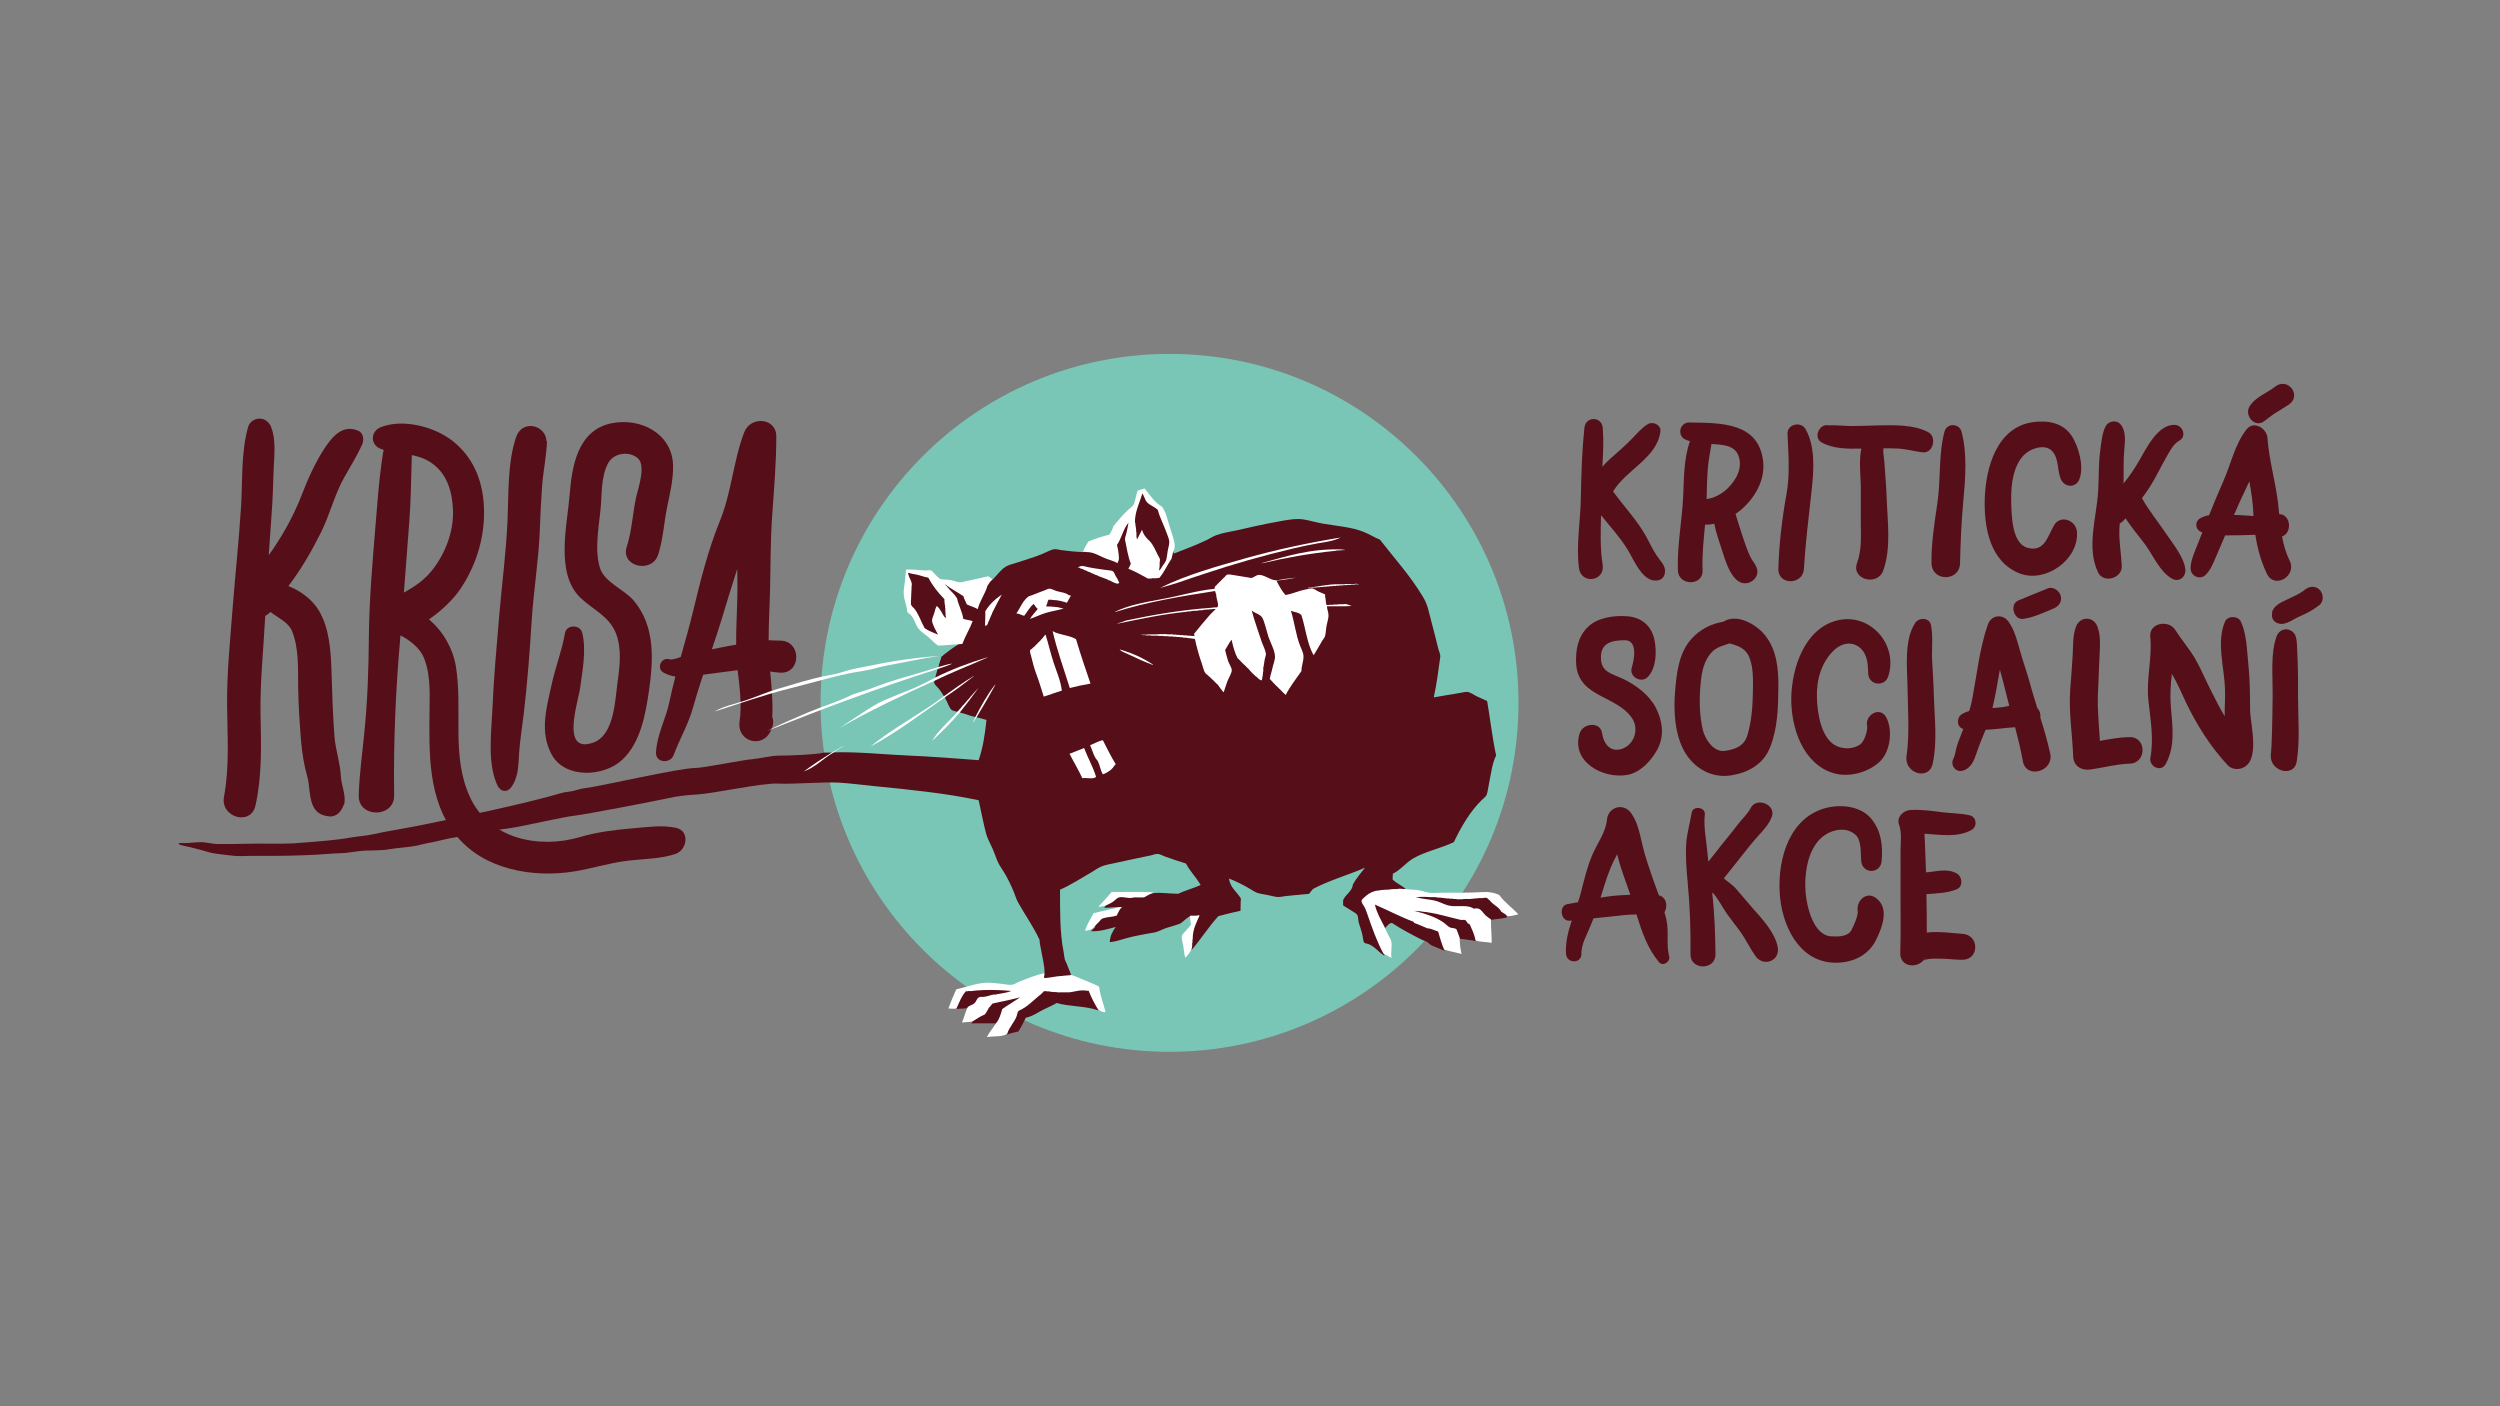 <?xml version="1.0" encoding="utf-8"?>
<!-- Generator: Adobe Illustrator 27.3.1, SVG Export Plug-In . SVG Version: 6.00 Build 0)  -->
<svg version="1.1" id="Vrstva_1" xmlns="http://www.w3.org/2000/svg" xmlns:xlink="http://www.w3.org/1999/xlink" x="0px" y="0px"
	 viewBox="0 0 1920 1080" style="enable-background:new 0 0 1920 1080;" xml:space="preserve">
<rect x="0" y="0" width="1920" height="1080" fill="#808080" stroke="none"/>
<style type="text/css">
	.st0{fill:#560E19;}
	.st1{fill:#7AC6B6;}
	.st2{fill:#FFFFFF;}
</style>
<path class="st0" d="M256.9,565.8c-1.3-16.7-1.8-33.2-2.3-49.9c-0.5-15.8-1.5-33.1-9.7-47c-4.9-8.2-13.6-14.9-23.4-18.8
	c9.9-13.1,17.8-26.7,25.1-41.4c7-14,10.4-29.4,18.3-43c4.5-7.7,9.4-16,13.1-24c1.7-3.5,1.4-9.1-2.9-10.9c-11.6-5-19.5,4-25.5,13
	c-7.6,11.4-13.2,24.2-18.1,36.9c-6.2,15.9-15.1,31.8-25.1,45.7c0.7-11.1,1.5-22.1,2.3-33.2c0.9-11.3,1-22.6,1.5-33.8
	c0.4-8.7,1.8-22-1.8-30.8c-0.3-1.4-1.1-2.8-2.3-4c-0.2-0.2-0.3-0.3-0.5-0.5c-4.8-4.9-13.3-2.5-15.1,4c-5.5,19.8-4.1,40.9-5.4,61.4
	c-1.6,25.7-4.4,51.3-6.4,77c-1.9,24.9-4.5,49.9-4.3,74.8c0.2,23.6,2,47.4-2.4,70.7c-2.9,15.7,20.6,22.6,24.2,6.7
	c5.1-22.9,4.4-46.2,3.9-69.5c-0.5-25.5,2.3-50.7,3.6-76.2c1.5-0.8,2.8-1.8,4-3c0.4,0.3,0.8,0.6,1.2,0.9c5.2,3.8,12.7,7.3,15.3,13.6
	c5.5,13.2,4.6,29.3,4.8,43.3c0.2,13.8,1.1,27.3,2.2,41.1c0.8,9.3,2.2,18.4,4.8,27.5c1.9,6.9,1.3,14.3,3.8,21.1
	c2.2,5.9,6.2,8.7,12.3,9.4c0.2,0,0.4,0,0.6,0.1c5.9,0.6,9.8-4.1,11.3-9.1c0.1,0.1,0.1,0.2,0.2,0.3c1.9-6.7-2-14.9-2.4-21.7
	C261.4,586.2,257.7,576.2,256.9,565.8"/>
<path class="st0" d="M329.8,354.5c13.3,8.2,17.5,22.5,18.1,37.3c0.6,16.6-6,33.7-16.4,46.6c-6.1,7.6-13.5,12.3-21.3,16.7
	c1.4-18.4,2.8-36.9,4.2-55.3c1.1-14.7,1.3-29.4,1.7-44.1c0.1-2,0.1-4.1,0.2-6.2C321.1,350.5,325.6,351.9,329.8,354.5 M519.3,635.8
	c-11-2.4-22.7-0.5-33.8,0.4c-13.2,1.1-27,2.8-39.8,6.6c-32.1,9.5-70.1,1.3-84.8-30.7c-14.6-31.7-5.3-67.1-10.8-100.4
	c-2.2-13.5-9.8-27-20.7-36c10-6.8,19-15.6,24.6-24c12.5-18.9,18.9-41.2,17.6-63.6c-1.1-19.7-8.5-37.4-24.2-49.6
	c-13.9-10.8-37.7-17.1-54.8-10.5c-8.1,3.1-8.5,13.6-0.2,16.7c0.7,0.3,1.5,0.5,2.3,0.8c-0.8,3.4-1.2,7-1.7,10.3
	c-2,14.6-3.1,29.4-4.3,44.1c-2.4,29.6-5.1,59.1-5.4,88.8c-0.2,25.6-1,50.4-3.7,76.1c-1.6,15.2-3.6,30.7-4.1,46
	c-0.6,17.6,27.5,17.6,27.2,0c-0.6-40.5,1.2-81.8,4.8-122c0-0.3,0-0.6,0.1-0.8c6.9,3.4,14.1,9.5,16.9,15c6.1,12,5.6,28.1,5.4,41.2
	c-0.3,33.6-1.8,70.5,21,98.1c21,25.5,58,31.9,89.2,27.1c14.2-2.2,27.8-6.7,42.2-8.4c11.9-1.4,25.4-1.3,36.8-5.3
	C528,652.3,529.7,638.1,519.3,635.8"/>
<path class="st0" d="M383.1,604.8c1.7,2.9,6.2,4,9.2,0.2c6-7.8,5.8-17.5,6.4-26.9c0.7-10.1,2.4-20.2,3.6-30.3
	c2.7-23.5,4.6-47.3,6-70.9c1.5-23.5,5.4-46.6,6.3-70.2c0.4-11,0.9-21.9,1.7-32.9c0.8-11.7,3.4-23.3,3.8-35c-0.1,0-0.3,0.1-0.4,0.1
	c-0.2-12.1-18.4-17.4-23.3-3.3c-6.7,19.5-5.7,43.5-6.6,63.9c-1.1,24.6-4.3,48.8-6.4,73.3c-2,23.7-4.2,47.5-5.2,71.2
	c-0.8,18.5-4.4,44,4.7,60.9C382.9,604.9,383,604.8,383.1,604.8"/>
<path class="st0" d="M423.8,579.7c10.2,18.5,40.1,17,54.1,3.8c14.1-13.2,17.8-34.7,20.5-52.9c3.4-23.8,4.9-49.4-11.5-69.1
	c-7.3-8.8-22.6-14.2-26.1-25.2c-4.3-13.6-1-31.1,0.4-44.9c1.2-11.7,0.2-25,5.8-35.6c4.2-7.9,15.8-9.7,22.7-4
	c6.7,5.5,0.4,23.2-1.1,29.8c-2.8,13-3.2,25.7-7.3,38.5c-4.8,15.1,19.4,20.7,24.2,5.8c3.8-12,4.3-23.4,6.7-35.6
	c2.2-11,5-21.8,4.7-33.2c-0.8-24-24.6-36.4-46.9-32.1c-26.4,5.1-30.8,33.2-32.5,54.9c-1.8,23.1-11.3,60.5,8.3,79.2
	c9.6,9.2,22,14.1,27.2,27.2c4.5,11.5,3.1,24.7,1.4,36.6c-2,14.3-2.5,41.6-18.7,47.4c-25.5,9.1-11.6-31.3-10.2-41.8
	c1.8-13.7,5-29,1.6-42.7c-1.6-6.3-12.1-6.2-13.2,0.4c-2.1,12.8-7.2,25.7-10,38.5C419.8,543.2,414.1,562.1,423.8,579.7"/>
<path class="st0" d="M546.7,498.7c2.6-7.6,5.1-15.3,7.5-23c3.9-12.8,7.8-25.9,12-38.8c0,2.8,0,5.5,0.1,8.3
	c0.4,16.6-1.1,33.3-0.9,49.9c-4.1,0.7-8.3,1.4-12.4,2.3C550.9,497.8,548.8,498.3,546.7,498.7 M599.4,492c-3.3,0-6.2-0.2-9.1-0.3
	c0-12.8,0.8-25.5,1.1-38.3c0.4-19.7,0.3-38.8,1.7-58.5c1.4-20,3.1-39.7,3.1-59.7c0-14.6-19.8-15.8-24.6-3.3
	c-8.5,22.1-9.7,46.1-18.7,68.1c-9.1,22.3-15.1,46.5-20.7,69.8c-2.8,11.7-6.2,23.2-9.4,34.8c-3.3,1.2-6.7,2.3-8.9,1.7
	c-6.2-1.7-9.9,7-4.4,10.2c2.9,1.7,6,2.6,9.2,3.1c-1.7,6.4-3.2,12.9-4.6,19.4c-2.7,13.2-9.7,25.3-10.3,39c-0.3,8.1,11.1,8.7,13.6,1.8
	c4.5-12.2,11.2-23.4,14.7-36c2.4-8.6,5.1-17.1,7.9-25.6c1.2-0.2,2.4-0.4,3.5-0.5c7.6-1,15.3-2,23-3c1.5,13.2,3.4,26.4,1.5,39.4
	c-2.3,15.7,18.1,21.4,24.2,6.5c0.2-0.6,0.5-1.1,0.7-1.7c1.3-3.1,1.2-5.9,0.2-8.1c0.6-11.7-0.5-23.4-1.6-35.1
	c2.6,0.4,5.1,0.8,7.8,0.9C615.5,517.5,615.7,492.2,599.4,492"/>
<path class="st1" d="M1166.2,539.8c0-148-120-268-268-268c-148,0-268,120-268,268c0,148,120,268,268,268
	C1046.3,807.7,1166.2,687.7,1166.2,539.8"/>
<path class="st0" d="M831.9,424c-5.6-0.2-11.6-0.8-16.8-1.5c-1.9-0.3-3.9-0.9-5.5-0.7c-2.4,0.3-6.4,2.5-9.1,3.6
	c-6.5,2.7-12.4,4.3-18.9,6.5c-3.2,1.1-7.1,1.9-9.4,3.4c-4.2,2.7-7.6,8-11.1,11c0.1-0.7,0.8-0.8,1-1.4l-19.5,8.6l-38.3-14.1l-8,0.3
	l2.6,29.1l9.7,15l16,8.3l11.5,2.7c-4.2,2.6-8,5.5-11.8,8.4c0.4,0.7-0.7,0.4-1.2,1c-0.7,2.8-1.8,5.2-2.4,8.1l-0.5,1.5
	c0,0.1,0,0.2-0.2,0.2c-0.5,2.2-1.2,4.1-1.7,6.3l-0.5,2.4c-1.5,2.2,1.8,4.5,3.3,6.3c1.7,2.1,2.8,4,3.8,5.7h0.2l0.9,0.9
	c-0.3,0.9,0.6,1.8,1,2.7c1.2,2.5,2.1,5.3,3.8,6.9c1.1,0.8,2.9,0.9,4.1,1.5h0.3l2.4-0.2c-1.2,1,1.6,1.2,2.7,1.5
	c2.7,0.9,6.3,2.3,8.9,2.6l0.9,0.3c2.5,0.7,5.2,1.2,7.5,2c-1.1,11.2-2.8,21.8-6,30.9c-18.3-1.4-36.6-2.8-55-3.6
	c-18.5-0.8-36.7-2.9-56.2-2.4c0,0.1-0.1,0.2-0.3,0.2h-1.4c-1.4-0.1-4,0.1-6,0c-6,1.6-26.5,2.3-34,2.3c-6.8,0-15.1,2.3-21.3,2.8
	c-6.8,0.5-36.7,6.6-43.3,6.7c-13.2,0.1-73.5,14.3-85.5,15.6c-3.2,0.4-6.3,1.6-9.2,2.2c-2.8,0.6-5.4,0.6-8.1,1.4
	c-27,8.1-82.7,19.7-111.4,25.4c-11.3,2.2-22,3.8-33.4,6.3c-5.7,1.3-11.3,1.5-17,2.5c-6,1.1-12.2,1.8-18.3,2.4
	c-6.2,0.6-19.4,1.7-25.7,2.1c-8.4,0.5-27.8,0-36.2,0.3c-4.5,0.2-18.5,0.3-22.8,0.2c-3.9-0.2-7.7-1.3-11.5-1.4
	c-4.1-0.1-9.4,0.7-13.7,0.7c-1.5,0-3.8-0.5-4.3,0.7c2.4,1.2,5.3,1.6,8.1,2.2c5.8,1.4,11.4,2.9,16.8,4.5c2.8,0.8,15.4,2.1,17.9,2.4
	c4.1,0.4,8.6,0,13,0c4.6,0,14.7,0,19.2,0c9,0,30-0.6,38.4-1.4c4.3-0.4,8.5-0.5,12.7-0.7c4.2-0.2,8.3-1.1,12.3-1.5
	c8.1-1,16-0.1,23.7-1.5c7.7-1.4,15.7-1.3,23.3-3.3c3.7-1,7.5-1.7,11.3-2.4c3.8-0.8,7.6-1.9,11.3-2.6c7.8-1.4,15.3-2.4,23-4.6
	c3.8-1.1,8-1.2,12.2-1.7c4-0.5,8.2-1.2,12.2-1.7c7.2-0.9,41-8.7,48.5-9.4c7.8-0.8,64.4-11.7,71.8-13.4c7.5-1.7,14.7-2.5,22.4-2.9
	c12.1-0.6,50.7-9.1,62.6-8.4c11.4,0.6,35-1.5,47.2-0.7c9,0.6,18.1,1.8,27.2,2.7c27.3,2.7,54.8,5.5,79.5,10.8c2,9,3.6,17.6,5.8,25.9
	c1,3.7,3.2,7.4,4.8,11.1c1.7,3.8,2.9,8,4.6,11.3c1.2,2.4,2.9,4.7,4.3,7c2.9,4.8,5.3,9.9,7.5,15.1c1.1,2.7,1.9,5.6,3.3,8.1
	c5.4,9.7,11.9,18.7,16.5,28.8c0,2.9,0.8,5.2,1.2,7.9c0.9,5.9,2.8,11.5,2.6,18.3c-0.2,0-1.8,6.3-1.8,6c-6.2,1.4-5.2,0.9-11.1,3.3
	c-2.1,0.8-7.3,1.6-9.1,1.9c-2.4,0.3-6.6-0.2-9.1-0.4c-2.7-0.3-6.7-0.3-9.1-0.4c-10.2-0.7-16,0.8-24.7,2.7c-2.1,4.8-1.3,3.8-3.2,8.9
	c2,0.1-1.1,5,0.8,4.7c3-0.3,6.8,0.2,8.7-1.2c-2,3.5,8.8-1.6,7.1,2.3c2.5-0.3-6.4,9.4-3.9,9.1c-0.2,0.4-0.8,0.5-1,0.9
	c5.6-0.1,13.2,0.1,19.5,0c-2.3,3.8,10-8.2,8.1-4.1c5.1-1-3,15.1,0.3,12.3c0,0.1,0,0.3,0.2,0.3c2.5-1,5.4-1.6,8.2-2.2
	c2.1-3.3,4-6.9,5.7-10.6c5.8-1.2,9.4-4.3,14.1-6.5c3.3-1.6,6.5-2.9,9.6-4.8c9.7,2.9,23.1,2.2,32.1,5.8c0-0.2-0.1-0.4-0.2-0.5
	c1.6,0.9-1.4-4.4,1.1-4.9c-1.7-6.5-5.8-4.3-6.7-11.6c-4.8-2.3-8.2-1.6-13.3-3.7c-1.9-0.8-0.4-6.2-1.7-6.2c-1.1-2.9-2.3-5.9-3.6-9.1
	c-0.4-1-1.1-2.1-1.4-3.1c-0.5-1.9-0.6-4.1-1-6.2c-2.9-14.4-2.7-31.3-2.7-47.5c8.2-3.6,16.2-8.8,23.8-13.2c2.6-1.5,5.2-3.5,7.9-4.6
	c3.1-1.3,6.9-1.9,10.5-2.7c9-2.1,18.2-3.8,27.3-5.8c1.9-0.4,4-1.3,5.5-1.2c1.6,0.1,3.5,1.2,5.3,1.9c5.6,2,11,3.8,16.4,5.5
	c3.2,6.1,7.9,10.6,11.3,16.5c-5.4,2.5-11.8,4-17.1,6.7c-6.3,0-13.3-1.1-19-0.5c-7.6,2.6-15.4,1.6-25.6,1.5c-1.7,1.9-1.7,0.3-3.4,2.3
	c-0.8,0.8-2.9,0.5-3.9,1.6c-0.8,0.9-1.7,1.2-1.6,1.9c1.6-0.1-4.4,3.5-2.9,3.3c-0.1,0.4-0.8,0.2-0.9,0.5c4.6,0.5,9.4-0.8,14.1-0.3
	c0,0.3-0.1,0.6-0.3,0.7c0-0.1-0.1-0.3-0.2-0.2c-3.6,3.9-9.1,4.5-16,6.2c-2.3,4.4-3.1-2.5-4.9,2.4c3.8,0.1-0.9,8,0.8,6
	c-1,1.3-2.3,2.1-3.3,3.4c7.6,0.2,13-1.8,19-3.3c-2.3,3-4.5,7-4.6,11.7c4.8-0.5,8.3-1.8,12.2-2.9c5-1.4,10.1-2.4,15.4-3.4
	c2.7-0.5,5.5-0.8,8.1-1.5c2.4-0.7,5.3-2.4,8.6-3.4c3.3-1,6.7-1.9,9.3-2.9c2.4-1,5.8-5.2,8.1-5.7c1.9-0.4,4.5,0.3,6.2,0
	c-1.7,0.5-1,2.6-2.7,3.1c0.7,1.8-1.3,4-0.5,5.8c-1,1.7-2.8,2.3-4.2,3.9c-1,1.1-1.9,2.8-2.2,4.3c-0.5,2.6,0.9,2.4,1.3,5.1
	c0.4,2.9-1.4,2.9-0.6,5.4c2-2,1.3-0.9,4.2-2.3c6.8-7.8,13-17.7,20.2-25.5c5.5-1.5,11.2-2.9,17-4.1c0.2-3.2-0.1-5.7,0.3-9.4
	c-3-5.2-8.2-8.2-9.2-15.4c5.6,2.2,11.4,5.1,16.4,8.1c1.7,1,3.5,2.3,5.3,2.9c2.1,0.7,5.2,1.2,8.1,1.7c2.7,0.5,5.6,1.5,7.9,1.5
	c1.8,0.1,3.8-0.5,5.8-0.7c6.2-0.7,12-1.1,18-1.7c1-1.3,2-2.6,3.1-3.8c12.2-6.5,26.8-10.6,39.9-16.3c-3.2,4.2-6.7,8.1-9.3,12.9
	c-0.5,5.3-5.6,7.5-7.5,12v4.1c2,1.3,3.7,2.2,5.8,3.6c1.2,0.8,4.8,2.6,5.3,4.1c0.6,1.7,0.4,3.8,0.9,5.5c1,3.6,2.1,5.8,2.9,9.9
	c0.3,1.7,0.6,4.5,1.2,5.3c0.7,0.9,1.9,0.7,3.3,1.2c5.2,2,7.7,6.4,12.3,8.9c0-0.4-0.3-0.5-0.3-0.9c2.2,1-2.2-10.8-0.1-9.8
	c-0.8-4.5,1.7,0.5,1-3.5c-0.3-1.8-1.7-3.7-2.6-5.5c-0.9-2,3.2,0,2.5-1.8c0.1,0,0.2,0,0.2,0.2c1.5-1.4,2.5-3.5,5.1-3.8
	c6.6,4.5,15.1,8.9,22.5,12.7c1.3,0.7,2.9,1,4.1,1.7c1.3,0.7,2.2,1.9,3.4,2.6c1.4,0.8,3.2,1.4,5.1,2.2c1.5,0.6,4.9,2.2,5.3,1.9
	c4.7-4,0.1-11.8,4.6-10.7c-0.9-3.9,7.3,6.3,7.4,1.8c4,0.5,8.2,1,12,1.7v-0.2c0.1,0,2.6-5.4,2.6-5.2c3.7,1-0.2-3.7,3.7-3
	c0.1-6.3,5.3-1.4,5.5-7.8c3.9-0.9,8.8-0.8,12.3-2.1c0-0.2-0.2-0.2-0.2-0.5c-0.1-3.2-2-3.6,0.6-4.2c-4.6-5.1-6-3.9-10-9.6
	c-3.7-1.7-4.1-2.4-8.3-2.1c-9.5,0.6-21.1,0.5-31.4,0.5c-3.6,0-7.6-0.4-10.6-0.8c-3.1-0.4-6.7-1.3-9.9-1.6c-4.2-0.4-7.6-2.5-11.7-2.9
	c0.9-0.4,2.6-0.1,3.8-0.2c-3-2.9-7.3-4.6-10.3-7.5c-0.1-1.7,0.2-2.9,0.2-4.5c5.9-2.8,9.8-8.3,15.6-11.7c9.4-5.5,20.9-7.6,31.2-12.5
	c5.7-11.8,12.3-23.3,21.3-32.2c1.2-1.2,3.3-2.8,3.8-3.9c0.9-2.1,1.2-5.2,1.7-7.7c1.8-8.3,2.4-16.1,5.7-22.8
	c-2.9-13.4-4.5-28-6.9-41.8c-2.4-1.2-4.9-2.2-7.5-3.4c-2-0.9-5.5-3.4-7.5-3.6c-1.9-0.2-4.4,0.6-6.5,0.9c-6.9,1-13.2,2.3-19.5,3.3
	c2.2-9.7,3.6-20.8,5-31c0.3-2-1.2-4.9-1.7-7c-2.2-9.6-4.6-17.8-6.9-27.1c-1.2-5.2-2.5-8.6-4.8-12.3c-9.7-16.2-22.3-30-32.9-43.7
	c-4.3-1.8-8.1-4.2-12.5-6c-9.2-3.7-20.5-4.5-31-6.3c-5.3-0.9-10.4-2.5-15.4-3.3c-5.4-0.8-12,0.3-17.8,1.4
	c-11.7,2.1-22.1,4.4-32.9,6.9c-5.5,1.2-11.2,2-16.1,3.8c-2.7,1-5.1,2.7-7.7,3.9c-8.1,3.8-16.6,7.1-25,10.3l-1-8.3l-7-22.1
	l-15.7-16.9l-3.4,8.3l-15.4,25.6L831.9,424z"/>
<g>
	<path class="st2" d="M993.5,443.7c0,0.2,0.2,0.1,0.3,0.2h0.7c0-0.1-0.1-0.2-0.2-0.2H993.5z"/>
	<path class="st2" d="M730.9,509.9c0-0.1-0.1-0.2-0.3-0.2c-3.5,0.6-6.6,1.7-9.9,2.6c-17.3,5.6-35,9.8-51.3,16.3
		c-5.6,2.2-11.6,3.3-16.8,5.8c-10.5,5.1-21.6,8.3-32.2,12.8c-10.6,4.5-21.1,9-31.2,14.1c42.5-16.9,85.8-33.2,130.9-47.5
		C723.8,512.6,727.6,511.4,730.9,509.9z"/>
	<path class="st2" d="M699.2,529.6c-6.6,2.7-13.3,5.2-19.9,8.1c-6.4,2.8-12.1,6.6-17.7,10.3c-5.7,3.8-11.3,7.3-16.6,11
		c23-13.3,47.7-24.9,72.7-36.2c13.1-6.4,27.2-11.8,40.6-17.8v-0.2c-14.2,4.3-27.7,9.4-40.1,15.6
		C712.1,523.7,705.8,526.9,699.2,529.6z"/>
	<path class="st2" d="M747.9,519.3v-0.2c-8,4.9-15.5,10.2-23,15.6c-17.9,13.7-39.5,24.6-56.4,38.7c20.6-11.1,38.5-24.9,57.2-37.9
		C733.4,530.4,740.7,524.9,747.9,519.3z"/>
	<path class="st2" d="M751.2,528.7c-0.2,0-0.2,0.1-0.3,0.2c-0.2,0.4-0.7,0.6-0.9,1c-0.4,0.5-0.8,1-1.4,1.4c-0.1,0.2-0.3,0.3-0.3,0.5
		c-0.2,0.4-0.5,0.6-0.9,0.9c-0.1,0.3-0.5,0.3-0.5,0.7c-0.2,0.4-0.5,0.6-0.9,0.9c-0.5,0.6-1.1,1.2-1.5,1.9c-0.2,0.4-0.5,0.6-0.9,0.9
		c-0.9,1.2-2,2.2-2.9,3.4c-0.2,0.4-0.5,0.6-0.9,0.9c-0.6,0.7-1.2,1.3-1.7,2.1c-0.2,0.4-0.5,0.6-0.9,0.9c-0.1,0.4-0.6,0.5-0.7,0.9
		c-0.3,0.4-0.6,0.8-1,1c-0.1,0.3-0.5,0.3-0.5,0.7c-6.3,7.3-14.4,13.8-19.2,22.1c7.5-7.1,14.9-14.3,21.6-22.3
		C742.2,540.8,746.8,534.9,751.2,528.7z"/>
	<path class="st2" d="M747.2,555.3c0.9-1.5,1.8-2.9,2.7-4.3c5-8.2,9.9-16.6,14.6-25.2c-0.2,0-0.3,0.3-0.5,0.3
		c-5.7,7.4-10.4,15.8-14.9,24.5C748.6,552.3,747.4,553.9,747.2,555.3z"/>
	<path class="st2" d="M617.3,592.5c9-3.3,14.8-9.9,22.6-14.4c2.6-2,6.4-3.9,8.6-5.8c-3.3,2-6.5,4-9.9,5.8
		C631.3,582.7,624.1,587.4,617.3,592.5z"/>
	<path class="st2" d="M696.7,469.8c0.9,1.3,2.1,1.8,3.1,2.9c2.6,3,3.3,7.4,5.8,10.3c2.1,2.5,5,4.3,7.4,6.3c2.5,2.2,4.7,4.6,7.4,6.5
		c5.6,0,10.3-0.9,15.8-1c0.9-0.2,2-0.1,2.9-0.3c2.3-6.2,5.6-11.3,7.9-17.5c-2.2-0.7-4.9-1-7.2-1.7c-0.9-6-3.6-10.1-4.8-15.8
		c-0.7-0.8-1.2-1.9-1.9-2.7c-0.4-0.2-0.6-0.5-0.9-0.9c-0.7-1-1.7-1.6-2.4-2.6c-0.4-0.2-0.6-0.5-0.9-0.9c-0.1-0.2-0.3-0.3-0.3-0.5
		c-0.4-0.2-0.6-0.5-0.9-0.9c-0.1-0.4-0.6-0.5-0.7-0.9c-0.4-0.3-0.8-0.6-1-1v-0.3c4.2,3.5,9.4,5.9,13.9,9.1c0.6,2.4,1.8,4.1,2.6,6.3
		c2.7,1.3,5.9,2.1,8.4,3.6c1.7-6.8,5.6-11.4,7.5-18c1-1.1,1.5-2.7,2.7-3.6c0.1-0.7,0.8-0.8,1-1.4c-1.2-0.6-1.9-1.8-3.3-2.2
		c-5.4,1.4-10.8,2.4-16.4,3.6c-1.9,0.4-3.9,1.2-5.7,1c-2.1-0.2-4.4-1.4-6.7-1.7c-2.6-0.4-5-0.3-7.7-0.7c-1.4-0.9-2.4-2-3.8-3.3
		c-0.9-0.8-2.5-3.1-3.6-3.4c-1.3-0.4-3.1,0.1-4.6,0c-4.9-0.2-9.6-0.9-14.4-0.7c-0.5,3.2-0.7,6.3-1,9.6c-0.3,3.2-1.2,6.7-0.8,9.9
		C694.5,461.3,696.6,465.5,696.7,469.8z M698.9,440.3c1.2,0.2,2.1,0.6,3.4,0.7c0.8,0.2,1.8,0.2,2.4,0.5c2.8,0.6,5.2,1.7,8.2,2.1
		c3.3,6.2,7.5,11.5,12.2,16.3c0.4,0.2,0.1,1.1,0.2,1.5c0,1.2,0.3,1.9,0.3,3.1c0.4,0,0.1,0.6,0.2,0.9v1.2c0.4,0.1,0.1,1,0.2,1.4v2.2
		c0.4,0.2,0.1,1.1,0.2,1.5v1.2c0.4,0,0.1,0.6,0.2,0.9v0.9c-1.6-1.1-2.4-3.1-3.4-4.8c-1-1.7-2-3.3-3.6-4.5c-1,1.6-1.3,3.5-1.9,5.5
		c-0.5,1.8-1.7,3.9-1.7,5.7c0,1.1,0.6,2.6,1,3.6c1,2.5,2.5,5,3.6,7.2c-3.5-1.6-7.4-2.8-10.3-5c-2.7-4.7-4.6-11.2-8.2-15.3
		c-0.8-0.9-1.7-1.3-2.1-2.6c-0.4,0-0.1-0.7-0.2-1v-0.5c0.1-0.9-0.2-2.3,0.2-2.9v-0.3c-0.3,0.1-0.3-0.9,0-0.9c-0.1-3,0.3-4.9,0.3-7.9
		c0.1-0.5-0.2-1.4,0.2-1.5c0-3.6-2-5.2-2.6-8.2c-0.2-0.3-0.2-0.8-0.3-1.2C697.7,439.7,698.6,440,698.9,440.3z"/>
	<path class="st2" d="M891.4,451.4c5.8-1.7,11.6-3.2,17.3-5.3c5.4-1.9,11-3.7,16.4-5.5c22.2-7.4,44.8-13.9,68.6-19.5
		c5.9-1.4,12.1-2.7,18.2-3.8c6-1,12.2-1.7,17.7-4.5c-25,4.1-49.4,9.3-72.5,15.8c-23.1,6.5-45.6,12.8-65.6,22.6V451.4z"/>
	<path class="st2" d="M969,432.4c0.1,0,0.2,0.1,0.2,0.2c18-4.2,36.7-7.6,56.7-9.6c0-0.4,0.7-0.1,1-0.2c2.1,0,3.8-0.4,5.8-0.3
		c0-0.1,0-0.3-0.2-0.3c-0.5-0.1-1.4,0.2-1.6-0.2C1006.1,421.1,988,427.3,969,432.4z"/>
	<path class="st2" d="M828.7,435.9c0.2,0.2,0.9,0.1,0.7,0.5c0.6,0.2,1.2,0.4,1.8,0.6c0.4,0.3,1.4,0.3,1.4,0.7c0.5,0.2,1,0.3,1.4,0.5
		c0.3,0.2,1,0.2,0.9,0.5c0.6,0.2,1.3,0.5,1.9,0.7c0.3,0.2,1.1,0.2,1.1,0.6c0.4,0.2,0.9,0.3,1.3,0.5c0.3,0.2,1.2,0.2,1.2,0.6
		c0.6,0.2,1.3,0.5,1.9,0.7c0.3,0.2,1.2,0.2,1.2,0.6c1.6,0.6,3.2,1.2,4.8,1.8c0.8,0.4,2.1,0.5,2.5,1.1c0.5,0.2,1.1,0.4,1.6,0.6
		c0.2,0.2,1,0.2,0.9,0.5c1.1,0.3,1.6,0.9,2.7,1.2c0.5,0.2,1,0.4,1.4,0.5c1,0.5,1.4-0.2,2.1-0.3c0.1-0.2,0.1-0.4,0-0.5
		c-0.3-0.4-0.5-0.8-0.6-1.3c-0.5-1.3-1.3-2.3-2.1-3.7c-0.6-1-1.2-3.2-2.3-3.7c-1.1-0.6-3.8-0.6-5.5-0.9c-5.6-0.9-11.5-1.5-16.6-2.9
		c-0.2,0.3-0.7-0.2-1-0.2c-0.9,0-3.9,0.9-3.6,1.3C828.2,435.8,828.4,435.8,828.7,435.9z"/>
	<path class="st2" d="M1031.9,463.9c-0.1,0.4-1,0.1-1.4,0.2c-0.6-0.2-1.8,0.1-2.9,0c-0.1,0.4-1,0.1-1.4,0.2h-2.1
		c-0.1,0.4-0.8,0.1-1.2,0.2h-2.2c-0.1,0.4-1,0.1-1.4,0.2h-0.5c-0.6-1.6-0.6-3.8-0.9-5.8c-0.4,0-0.1-0.7-0.2-1v-1.4
		c-1.8-0.8-3.3-1.4-5.1-2.2c-1.6-0.7-3.4-2.3-5.1-2.4c-1.1-0.1-2.8,0.4-4.3,0.7c-5.8,1.1-10.4,3.4-15.9,4.4c-2.9-3.1-5.2-7.6-7-11.1
		c4.5-0.4,8.6-1.2,13-1.7c0-0.1-0.1-0.2-0.3-0.2c-2.6,0.2-4.7,0.4-6.9,0.7c-2.1,0.3-4.5,1.1-6.9,0.9c-3.8-0.4-8.5-4.2-12.3-4.1
		c-2.2,0.1-3.7,1.9-5.8,2.4c-3.8-0.7-9.2-1.5-13.4-2.2c-3.2-0.5-5.4-1.2-6.7,0.9c-0.2,0.4-0.5,0.6-0.9,0.9c-1.8,1.7-3.6,3.5-5.3,5.3
		c-0.3,0.4-0.6,0.8-1,1c-0.2,0.5-0.8,0.5-0.9,1.2c-0.1,0.4,0.2,1.1-0.2,1.2c-13.3,1.3-26.5,5.4-39.3,7.7c-13.4,2.5-26.1,4.6-37,9.9
		c0,0.1,0.1,0.2,0.2,0.2c23.4-7.5,49.9-12,76.6-16.1c0.2,0.9,0.5,1.6,0.7,2.4c0.4,0.1,0.1,1,0.2,1.4c0.2,2.4,2.6,8.2,0.5,8.6
		c0,0.4-0.6,0.1-0.9,0.2H932c0,0.4-0.7,0.1-1,0.2c-23.7,1.7-45.2,5.4-66,9.8c-2.1,0.9-4.5,1.5-6.7,2.2c0,0.1,0.1,0.2,0.2,0.2
		c17.2-3.5,34.2-7.2,53-9.1c0-0.4,0.6-0.1,0.9-0.2c1.1,0.1,1.7-0.2,2.7-0.2c0-0.4,0.6-0.1,0.9-0.2c1.7,0,3-0.3,4.6-0.3
		c0-0.4,0.6-0.1,0.9-0.2c1.1,0.1,1.8-0.1,2.7-0.2c0-0.4,0.6-0.1,0.9-0.2h1.2c0-0.4,0.7-0.1,1-0.2h1.4c0-0.4,0.7-0.1,1-0.2h1.4
		c0-0.4,0.7-0.1,1-0.2h1.4v0.2c-1.3,1.4-2.7,2.8-4.1,4.1c-4.2,4.8-8.3,9.7-12.3,14.7c-0.2,0.8,0.5,1.4,0.2,1.9
		c-0.5-0.3-1.5-0.1-2.2-0.2c-0.2-0.1-0.9,0.2-0.9-0.2h-1.5c-0.3-0.1-1,0.2-1-0.2h-1.9c-0.3-0.1-1,0.2-1-0.2h-1.7
		c-0.4-0.1-1.2,0.2-1.4-0.2h-1.2c-0.3-0.1-1.1,0.2-1.2-0.2h-1.4c-0.4-0.1-1.1,0.2-1.2-0.2h-2.6c-0.7-0.1-1.9,0.2-2.4-0.2H890
		c0,0.3-1.1,0.3-1,0h-0.2c-0.6,0.4-2,0.1-2.9,0.2h-4.6c-0.2,0.4-1.2,0.1-1.7,0.2h-3.3v0.2h0.3c0.2,0.1,0.9-0.2,0.9,0.2h1.5
		c0.2,0.1,0.9-0.2,0.9,0.2h2.4c0.5,0.1,1.5-0.2,1.7,0.2h3.4c0.8,0.1,2-0.2,2.6,0.2h2.4c0.5,0.1,1.4-0.2,1.5,0.2h2.4
		c0.4,0.1,1.1-0.2,1.2,0.2h2.4c0.4,0.1,1.1-0.2,1.2,0.2h1.6c0.3,0.1,1-0.2,1,0.2h1.5c0.3,0.1,1-0.2,1,0.2h1.2c0.3,0.1,1-0.2,1,0.2
		c0.9,0,1.7,0.3,2.7,0.2c0.2,0.1,0.9-0.2,0.9,0.2c1.9,0.2,3.9,0.3,5.7,0.7c1.3,6.3,3.3,13.2,5.3,18.9c1.2,3.4,1.5,6.8,3.9,8.4
		c0.4,0.2,0.6,0.5,0.9,0.9c0.2,0,0.3,0.3,0.5,0.3c0.4,0.2,0.6,0.5,0.9,0.9c0.2,0,0.2,0.1,0.3,0.2c0.4,0.2,0.6,0.5,0.9,0.9
		c0.4,0.2,0.6,0.7,1,0.9c0.4,0.3,0.8,0.6,1,1c0.7,0.7,1.4,1.4,2.1,2.1c0.4,0.3,0.8,0.6,1,1c1.5,1.8,2.6,3.9,4.3,5.5
		c0.9-2.9,1.8-5.6,2.9-8.6c0.8-2.1,3.2-6.1,3.3-8.2c0-2.4-2.2-5.2-2.9-7.5c-0.9-2.9-1.5-5.3-2.2-8.2c1.6-2.5,3.3-6,5-7.9
		c1,5.1,2.4,9.9,4.5,14.1c1,0.8,1.9,1.8,2.7,2.7c0.6,0.7,1.2,1.3,1.9,1.9c0.8,0.6,1.4,1.3,2.1,2c0.4,0.4,0.8,0.8,1.2,1.2
		c0.4,0.3,0.8,0.6,1,1c1.2,1.5,2.5,2.8,3.9,4.1c0.4,0.2,0.6,0.5,0.9,0.9c1.9,0.9,2.5,3,5,3.3c0.3-1.8,0.7-3.5,0.9-5.5
		c0.1-0.4-0.2-1.1,0.2-1.2v-2.4c0.1-0.4-0.2-1.1,0.2-1.2c0.4-3.5,1-6.6,1.9-9.6c-0.4-3.4-2-6.1-3.1-9.1c-1.4-4-2.7-8.1-4.1-12.2
		c-1.4-4-2.6-8.2-3.8-12.5c2,2,6.3,2.7,8.1,5.5c1.1,1.8,1.8,4.7,2.6,7.2c0.8,2.5,1.4,5.2,2.2,7.7c1.4,4,4.9,10.4,5,14.9
		c0.1,2.8-1.3,5.9-1.9,8.7c-0.6,3.1-1.7,5.8-2.1,8.6c2,2,3.7,4.2,5.8,6c1.9,1.8,3.7,3.6,5.5,5.5c0.5,0.1,0.4,0.7,1,0.7
		c3.4-6.7,7.9-12.2,12-18.2c0-4,1.6-7.4,1.6-11.1c0-3-1.6-5.7-2.7-8.6c-3.3-8.5-4.3-18.3-7-26.6c2.8,1.1,6.5,1.2,8.1,3.4
		c3.3,10.1,4.4,22.3,9.4,30.7c2.1-3.3,4.4-7.4,6.5-11c0.7-1.2,1.9-2.5,2.2-3.6c0.7-2.3,0.7-5.4,1.2-8.1c0.5-2.6,1.5-5.4,1.5-7.7
		c0.1-2.5-1.2-4.8-1.2-7.2c6.3-0.1,13,0.2,19-0.2C1035.8,464.7,1034.5,463.7,1031.9,463.9z"/>
	<path class="st2" d="M756.7,469.5c0.2,3.8-0.2,7.3-0.2,11c1.1,0.3,1.9-0.7,2.1-1.5c0.1-0.6,0.3-1.1,0.6-1.6c0.3-0.3,0.2-0.7,0.5-1
		c0.1-0.5,0.3-0.9,0.5-1.4c0.3-0.3,0.2-0.7,0.5-1c0.1-0.4,0.2-0.8,0.4-1.1c0.3-0.3,0.2-0.7,0.5-1c0.1-0.5,0.3-0.9,0.5-1.4
		c2.3-4.7,4.8-9.3,7.3-13.9C763.8,460.4,759.5,464.7,756.7,469.5z"/>
	<path class="st2" d="M636.5,520.8c5.1-1.3,10.1-2.5,15.3-3.6c5.3-1.1,10.7-1.7,16.1-2.9c4.3-0.9,8.4-2.3,12.9-3.1
		c13.5-2.4,27-5.6,40.8-7.4c-19.4,1.2-37.9,4.2-54.8,7.7c-5.8,1.2-11.7,2.2-17.1,3.8c-2.2,0.6-4.2,1.4-6.3,1.9
		c-2.2,0.5-4.5,0.9-6.9,1.4c-13.9,2.6-26.6,6.8-39.3,10.5c-8.3,2.4-16.2,6-24.3,8.7c-8.2,2.8-17,4.4-24.2,8.7
		c19-6.1,38-12.8,57.9-17.8C616.7,526.2,626.6,523.4,636.5,520.8z"/>
	<path class="st2" d="M1151.4,687.3c-3.7-1.7-8-2.5-12.2-2.2c-9.5,0.6-21.1,0.5-31.4,0.5c-3.6,0-7.3,0.4-10.3,0
		c-3.1-0.4-6.1-1.8-9.3-2.1c-4.2-0.4-8.3-0.5-12.3-0.9c-0.8-0.2-1.2,0.1-2.2,0c-0.2,0.4-1.1,0.1-1.5,0.2c-2-0.1-2.9,0.2-4.6,0.2
		c-0.1,0.4-0.8,0.1-1.2,0.2c-2.4,0-4.6,0.3-6.9,0.5c0,0.4-0.6,0.1-0.9,0.2c-3.4,0.2-6.9,1.9-9.1,3.8c-0.5,0.4-3.6,2.9-3.8,3.8
		c-0.3,1.5,1.4,3.7,2.2,5.1c1,1.7,1.5,3.6,2.1,5.1c3.7,10.8,7.7,22,12.5,30.7c2.2,1,4,2.2,6.2,3.3c-0.8-4.5,0.6-8.6-0.2-12.7
		c-0.3-1.8-1.7-3.7-2.6-5.5c-0.9-2-1.8-3.9-2.6-5.6v-0.2c-0.3-0.3-0.4-0.8-0.7-1.2c-2.5-5-5.3-9.6-6.7-15.8
		c10,4.3,19.2,9.3,29.7,13.2c0.3,0.3,0.3,0.8,0.7,1c3.6,1.2,6.7,2.8,10.1,4.1h0.9c2.7,0.5,4.7,1.7,7.2,2.4c1.4,4.8,2.7,9.7,4.6,13.9
		c4.3,1.3,8.9,2.2,13.4,3.3c-0.9-3.9-1.5-7.6-1.4-12.2c-0.8-2.1-1.6-4.3-2.4-6.5c-1.3-1.4-3-0.9-4.8-1.5c-1.9-0.7-3.7-2.9-5.5-4.1
		c-5.9-4-13-6.4-20.9-8.4c-0.3-0.3-1.1,0-1.4-0.3c0.8,0.1,2-0.2,2.6,0.2h1.2c0.4,0.1,1.1-0.2,1.2,0.2c11.4,1,20.7,4.2,30.9,6.5h1.2
		c0.6-0.1,1.2-0.1,1.7,0c1.3,0.3,1.6,1.8,2.4,2.6c0.3,0.4,1,0.3,1.2,0.5c0.4,0.5,0.9,1.9,1.4,2.9c1.3,2.7,2.8,6.7,3.3,9.6
		c0.1,0,0.2,0.1,0.2,0.3c3.7,1,8.3,1,12.2,1.7c0.1-6.3-0.7-11.6-0.5-18c-1.3-0.8-2.4-1.7-3.6-2.6c-0.4-0.2-0.7-0.5-0.9-0.9
		c-2.3-2-3.5-5.9-8.2-4.8c-0.3-0.1-0.9,0.2-0.9-0.2c-1.9-1.2-4.6-1.7-7.7-1.7h-6c-6.7,0.4-10.5-3-16.1-4.3c-4.5-1-9.5-1.2-13.5-2.4
		c-0.3,0-0.5,0-0.7-0.2c3.3-0.3,7.7-0.3,11,0h3.4c0.4,0.1,1.1-0.2,1.2,0.2c1.1,0,1.9,0.3,3.1,0.2c0.2,0.1,0.9-0.2,0.9,0.2h1
		c0.3,0.1,1-0.2,1,0.2c1.1-0.1,1.8,0.3,2.9,0.2c0.4,0.1,1.2-0.2,1.4,0.2h1.4c0.5,0.1,1.4-0.2,1.6,0.2h1c0.4,0.1,1.1-0.2,1.2,0.2h4.5
		c1.4-0.4,3.6-0.1,5.3-0.2c2.8,0,4.3-0.6,6.9-0.5c0.1-0.4,1-0.1,1.4-0.2c0.9,0.2,1.3-0.1,2.4,0c0.5-0.4,1.8-0.1,2.6-0.2
		c0.8,0.3,1.2,1.1,1.9,1.6c0.5,0.3,0.9,0.7,1.2,1.2c2.5,2.9,6.4,4.3,8.2,7.9c1.5,1.1,3.5,1.8,4.5,3.4c2.8,0.2,6-0.8,8.6-1.4
		C1161.2,696.9,1155.4,693,1151.4,687.3z"/>
	<path class="st2" d="M833.1,424h0.3c-0.1-0.3,0.9-0.3,0.9,0c5.8-0.1,9.8,2.9,14.1,4.6c3.3,1.4,6.7,2.1,9.9,3.9c0.2-1.2,1-1.9,1-3.3
		v-1.4c-0.2-3.4-0.7-6.5-1.5-9.2c3.5-5,5.1-13,8.9-17.1c-0.7,4-1.5,7.9-2.6,11.5c-0.1,0.2,0.2,0.9-0.2,0.9c1.4,6.5,2.3,13.5,4.6,19
		c-0.5,1.4-1.3,2.6-1.9,3.9c5.3,2.2,10.2,4.8,14.9,7.5h1h2.1c0.1-0.4,1-0.1,1.4-0.2h2.7c0-0.4,0.6-0.1,0.9-0.2h0.7
		c3.8-4.3,6.1-10,9.4-14.7c0.3-1.8,0.9-3.3,1.2-5c2.1-3.8,1.3-7.1,0-11.5c-1.3-4.4-2.6-8.1-3.8-12.3c-1.3-4.8-2.4-8.4-4.8-11.3
		c-5.7-3.3-9.1-8.9-13.2-13.9c-2,0.4-3.8,1-5.5,1.7c-0.6,1.8-0.9,3.6-1.4,5.3c-0.5,1.7-0.8,3.9-1.5,5.3c-0.7,1.3-2.8,2.7-4.1,3.9
		c-4.3,4-8,8.4-11.5,12.7c-0.7,2.5-1.8,4.5-3.1,6.5c-5.7,1.4-11,3.2-16.1,5.3c-1.5,2.5-3.1,4.9-4.1,7.9h0.3
		C832.2,423.7,833.2,423.7,833.1,424z M871.7,399c0.6-7.9,3.8-13.2,5.5-20.1c1.7,2.1,1.9,4.7,3.6,6.7c2.2,2.5,6,3.6,8.4,6
		c1.5,5.9,4.7,11.8,6.9,18c0.7,2,1.8,4.4,1.9,6.3c0.1,2.2-0.8,4.8-1.2,7.2c-0.4,2.5-0.6,5.1-1.2,7c-0.5,1.6-1.7,3-2.6,4.3
		c-0.9,1.4-1.6,3-2.9,3.8c0.3-1.6,0.6-3.2,0.5-5.1c0.1-0.5-0.2-1.5,0.2-1.7v-2.2c-2.9-4.8-4.6-10.7-8.6-14.4c-0.4-0.3-0.8-0.6-1-1
		c-1.8-1.8-3.3-4-4.1-6.9c-1.4,2.3-2.4,4.9-3.8,7.2c-0.3-0.2-0.4-0.7-0.3-1.2c-0.4-0.6-0.1-1.9-0.2-2.7v-1.4c-0.4,0-0.1-0.6-0.2-0.9
		c0-2.3-0.6-4-0.7-6.3C871.4,401,871.8,399.8,871.7,399z"/>
	<path class="st2" d="M1040.8,448.3c-0.3,0.4-1.4,0.1-2.1,0.2h-4.6c-1.7,0.4-4.2,0.1-6.2,0.2c-8.1-0.1-15.6,1.9-23.3,2.7
		c0,0.1,0,0.2,0.2,0.2h1.2c0-0.4,0.7-0.1,1-0.2h1.4c0-0.4,0.7-0.1,1-0.2h1.7c0-0.4,0.6-0.1,0.9-0.2h1.4c0-0.4,0.7-0.1,1-0.2h1.4
		c0.1-0.4,0.8-0.1,1.2-0.2h1.5c0-0.4,0.6-0.1,0.9-0.2h1.5c0-0.4,0.6-0.1,0.9-0.2h1.5c0-0.4,0.7-0.1,1-0.2h1.7c0-0.4,0.7-0.1,1-0.2
		h1.9c0-0.4,0.7-0.1,1-0.2h1.7c0.1-0.4,0.8-0.1,1.2-0.2h1.7c0.1-0.4,0.8-0.1,1.2-0.2h1.7c0.1-0.4,0.8-0.1,1.2-0.2h1.9
		c0-0.4,0.7-0.1,1-0.2h2.2C1043.5,448.4,1042.1,448.4,1040.8,448.3z"/>
	<path class="st2" d="M793.9,463.8c1,1.3,1.7,2.9,3.1,3.8c-1.9,2.6-4.3,4.9-6,7.7c4.1-1.3,7.9-3.3,12.2-4.6c4.4-1.3,9-2,13.7-3.3
		c-2-0.3-3.6-1.1-5.8-1.2c-0.3-0.1-0.9,0.2-0.9-0.2h-1.2c-0.4-0.1-1.1,0.2-1.2-0.2c-1.5,0-3.2,0.1-4.5-0.2c1-1.3,1.1-3.5,1.9-5h0.2
		c0.9,0.1,2.3-0.2,2.9,0.2c4.4,0,7.7,1.1,11.1,2.1c0.9-1.9,2.1-3.6,3.1-5.5c-0.7,0-1-0.3-1.7-0.3c-2.3-2-5.5-2.1-9.1-3.1
		c-1.9-0.5-4.2-1.9-5.6-1.9c-1.2,0-2.8,0.9-4.1,1.4c-4.1,1.4-8.1,3.3-12,4.5c-4.4,3.1-6.4,8.7-9.4,13.2c2.6,0,3.8,1.4,6,1.7
		C789,469.9,790.8,466.2,793.9,463.8z"/>
	<path class="st2" d="M885.4,510.7c0.1,0,0.2-0.1,0.2-0.2c-7.4-5-15.9-8.9-25.5-11.7c-0.2,0.1,0,0.1,0,0.3c1.7,1.5,3.8,2.2,6.2,3.3
		C872.4,505.3,879.4,508.5,885.4,510.7z"/>
	<path class="st2" d="M821.4,578.9c3.2,6.3,6.8,12.2,9.8,18.7c3.8-0.4,8.6,1.1,10.6-1c-2.5-8-6.4-14.6-9.2-22.1
		C828.8,575.9,825.2,577.5,821.4,578.9z"/>
	<path class="st2" d="M853.8,685c-1.7,1.9-3.5,3.9-5.1,5.8c-0.8,0.8-1.7,1.9-2.6,2.9c-0.8,0.9-2.4,2.1-2.2,2.7
		c1.6-0.1,3-0.4,4.5-0.7c1.6-0.6,4.1-1.7,6-2.9c1.6-1,3.5-3.3,5-3.6c3.5-0.8,6.7,1.1,10.8,0.2c0.2-0.4,1.2-0.1,1.7-0.2
		c1.6,0.1,4.5,0,6.7,0c2.3-1.4,4.8-2.6,7.2-3.9C875.1,684.7,864,685.2,853.8,685z"/>
	<path class="st2" d="M861,696.5c-7.1,1.5-14.1,3.1-21.1,4.8c-2.3,4.4-4.9,8.4-6.7,13.4c3.8,0.1,6-1.5,7.7-3.6
		c0.2-0.1,0.3-0.2,0.3-0.3c0.6-0.7,1.2-1.3,1.9-1.9c1.4-1,2-2.9,3.9-3.6c3.1-1.1,7.3-1,10.6-2.1c1-2.3,2.3-4.3,3.4-6.5
		C861.2,696.6,861.2,696.5,861,696.5z"/>
	<path class="st2" d="M913.7,703.4c0.7,1.8,0.3,4.8,1,6.5c-0.9,1.7-2.2,2.9-3.6,4.5c-1,1.1-3.2,3.1-3.4,4.6
		c-0.5,2.6,0.9,5.7,1.2,8.4c0.4,2.9,0.6,5.7,1.4,8.2c2-2,4.1-4.7,5-7.2c0.1-1.1,0.4-2,0.3-3.3c0.1-0.3-0.2-1,0.2-1v-1.4
		c0.1-0.4-0.2-1.1,0.2-1.2c-0.1-8,2.9-12.9,5.3-18.5h-1.4C918.2,703.6,915.3,702.9,913.7,703.4z"/>
	<path class="st2" d="M828.3,750.9c-1.9-0.8-4.4-2-5.7-2.1h-0.5c0,0.4-0.6,0.1-0.9,0.2c-1.7,0-2.9,0.4-4.6,0.3
		c0,0.4-0.6,0.1-0.9,0.2c-4.8,0.2-9.5,1.5-13.7,1.7v-0.7c-0.3,0.1-0.3-0.9,0-0.9v-1.7c-0.2,0-0.2-0.3-0.2-0.5
		c-6.2,1.4-12.6,4-18.5,6.3c-2.1,0.8-4.2,2.3-6,2.6c-2.4,0.3-5.3-0.4-7.9-0.7c-2.7-0.2-5.3-0.7-7.7-0.8c-10.2-0.7-18.6,3.1-27.3,5
		c-2.1,4.8-4.2,9.6-6,14.7c2,0.1,4.2,0.4,6.2,0c2.1-4.7,3.9-9.6,7.2-13.2h1.7c0.1-0.4,1-0.1,1.4-0.2c0.6,0.4,1.3-0.2,2.2,0
		c0.1-0.4,0.8-0.1,1.2-0.2h0.7c0-0.4,0.6-0.1,0.9-0.2c6.8-0.6,15.4-0.5,22.3,0c0.3,0.1,1-0.2,1,0.2h1.5c0.4,0.1,1.2-0.2,1.4,0.2h0.5
		c-3.4,1.4-7.6,1.8-11.7,2.6c0,0.3-1.1,0.3-1,0c-2.9,0.3-5.4,1.6-8.4,1.9c-0.9,0.1-1.8-0.1-2.6,0c-2.7,0.5-2.8,3.2-4.4,4.8
		c-1.6,1.5-3.5,1.6-5.1,2.9c-2,3.5-2.9,8.1-4.6,12c2.5-0.3,5.3-0.4,7.9-0.7c3.1-1.9,6-4,9.6-5.5c1.3-1.4,2.1-3.3,3.1-5
		c0.3-0.5,0.7-0.9,1.2-1.2c0.3-1,1.2-1.4,1.7-2.2c7.1-1.6,14.4-2.9,21.1-4.8c-4.4,3.2-9.3,5.9-13.7,9.1c-1.1,3.9-2.2,7.8-4.5,10.5
		c-2.3,3.8-5.3,6.8-7.2,11c5.1-1,12.3,0.1,15.6-2.7c1.5-5,5.4-8.6,7.2-13.4c0.5-1.4,0.5-2.9,1.5-4.1c7.1-3,11.7-8.6,17.5-13
		c0.4-0.5,0.8-1,1.4-1.4c0.5-1.4,2.7-0.3,4.1-0.5c0.3,0.1,0.9-0.2,0.9,0.2c1.5,0,2.7,0.4,4.3,0.3c0.4,0.1,1.1-0.2,1.2,0.2
		c1.1-0.1,1.6,0.2,2.4,0h4.8c4.8,0.4,8.4-1.9,13.9-1.4c0.4,0.1,1.2-0.2,1.4,0.2h1.9c2,5.2,4.5,9.9,7.2,14.4c1.6,0.9,3.4,2.4,5.8,1.9
		c-1.7-6.5-4.1-12.3-5-19.5C839.3,755.2,833.3,753,828.3,750.9z"/>
	<path class="st2" d="M821.6,528.4c5.2-1.3,10.4-2.5,15.9-3.4c-3.8-11.3-7.7-22.4-11.1-34.1c-4.9-3.1-13-3.2-18-6.2
		C812,500.1,817.1,513.9,821.6,528.4z"/>
	<path class="st2" d="M800.9,489.8c-0.2,0.4-0.5,0.6-0.9,0.9c-0.1,0.4-0.6,0.5-0.7,0.9c-0.3,0.4-0.6,0.8-1,1c-1,1.1-2,2.1-3.1,3.1
		c-0.3,0.5-0.7,0.9-1.2,1.2c-0.4,0.1-0.5,0.6-0.9,0.7c-0.2,0.4-0.5,0.6-0.9,0.9c-2.2,0.7-0.7,3.5-0.2,5.8c1.2,5.2,2.4,9.4,3.9,13.4
		c2.4,6.2,3.9,12,5.7,17.3c4.7-1.4,9.1-3.2,13.9-4.6c-1-7.8-4-14.5-6.3-21.4c-2.3-7-3.9-14.2-6.2-21.6
		C802.2,487.9,801.6,488.9,800.9,489.8z"/>
	<path class="st2" d="M847,594.7c3.7-1.4,6.8-3.4,8.7-6.5c0.2-0.4,0.5-0.6,0.9-0.9c0-0.2,0.2-0.2,0.2-0.5
		c-3.6-5.8-6.6-12.1-9.8-18.3c-3.8,0.7-6.4,2.6-9.8,3.8c1.5,3.2,2.3,6.8,4.1,9.8c0.6,1,1.4,1.6,1.9,2.6
		C844.8,587.9,845.1,591.5,847,594.7z"/>
</g>
<path class="st0" d="M1230.8,433.4c-2-12.4-1.5-25.1-1.2-37.7c7.1,8.7,14.6,17,20.5,26.5c4.9,8,12,26.6,24,23.3
	c2.9-0.8,4.3-3.2,4.6-6c0.6-5.3-3.7-8.7-6.4-12.9c-3.2-4.8-5.6-10.2-8.4-15.2c-6.7-11.9-16.4-22.1-24.4-33.1
	c-0.2-0.3-0.4-0.6-0.7-0.8c10.1-16.9,34.1-25.9,36.4-46.3c0.6-4.9-5.8-7.8-9.6-5.5c-5,3-8.6,7.5-12.7,11.7
	c-5.1,5.2-10.6,9.9-16,14.7c-2.2,1.9-4.3,4.1-6.3,6.4c0.6-10,1.1-20,0.3-29.9c-0.8-9.1-13.2-9-14.1,0c-1.8,17.6-2.4,35.6-2.7,53.2
	c-0.2,18.2-3.7,36-1.5,54.2C1214.1,449.2,1233,446.7,1230.8,433.4"/>
<path class="st0" d="M1317.5,341.2c7,0.5,14.8,1.3,17.6,8.7c3.6,9.4-1.7,18.7-8.3,25.2c-3.1,3.1-7.1,5.5-11.1,7
	c-1.6,0.6-3.3,0.9-5,1.2c0.1-7.8,0.3-15.6,0.9-23.4c0.5-6.4,1.8-12.6,2.8-18.9C1315.4,341.1,1316.4,341.2,1317.5,341.2 M1288.6,438
	c0.4,12.2,19.5,12.2,19,0c-0.5-11.7,0.8-23.4,1.9-35.1c2.3,0.1,4.7-0.1,7.1-0.7c1.3,7.3,4.2,14.9,5.4,18.8
	c2.7,8.2,8.3,30.5,21.1,26.5c4.4-1.4,7.9-6.2,6.2-10.9c-1.6-4.7-3.1-4.9-5-8.9c-2.3-4.8-4-9.9-5.7-14.9c-1.8-5.3-3.4-10.7-5.1-16.1
	c-0.2-0.6-0.4-1.3-0.6-2c1.4-1,2.7-2,3.9-2.9c10.8-9.2,18.9-22.8,17.3-37.4c-3.3-30-32.4-29.6-56-29.9c-1.9-0.3-3.9,0.3-5.5,1.8
	c-0.1,0.1-0.2,0.1-0.2,0.2c-3.1,2.9-2.5,8.9,1.4,10.8c1.3,0.6,2.7,1.1,4.1,1.6c-4.8,13.1-4.6,29-5.2,42.1
	C1291.8,399.9,1288,418.9,1288.6,438"/>
<path class="st0" d="M1385.4,436.9c1.2-19.8,3.6-39.3,5.8-59.1c1.7-15.1,3.4-34.6-4.6-48.3c-3.6-6.2-14.1-3.7-13.8,3.7
	c0.7,15.7,2,30.9-0.8,46.5c-3.4,18.7-5.7,38.1-6.2,57.2C1365.4,449.7,1384.7,449.4,1385.4,436.9"/>
<path class="st0" d="M1480.7,331.8c-11.3-5.8-25.5-5.3-37.8-5.1c-6.8,0.1-13.7,0.5-20.5,0.5c-6,0-12.2-0.9-18.2-0.5
	c-6.4-1.8-12.3,9.2-5,13.2c8.7,4.8,20,4.9,30.3,4.6c-2,9.3-0.5,21.5-0.4,28.4c0.1,9.8-0.1,19.7,0,29.5c0.1,10.4,0.7,20.1-2.9,30
	c-4.6,12.7,15.8,18.2,20.2,5.6c6.1-17.4,3.2-36.9,2.6-55c-0.3-9.4-1.2-18.7-1.8-28.1c-0.2-2.4-0.5-4.7-0.8-7.1c-0.1-0.6,0-2.2,0-3.5
	c3.7,0,7.3,0,11,0.2c6.5,0.3,12.7,2.1,19.1,2.9C1484.8,348.4,1487.8,335.4,1480.7,331.8"/>
<path class="st0" d="M1505.3,432.7c0.4-16,1-31.6,2.5-47.6c1.6-17,3.2-37.1-1.4-53.7c-1.8-6.5-11.3-6.5-13,0
	c-4.7,17.3-2.8,36.6-5.4,54.3c-2.2,15.4-4.9,31.4-4.6,46.9C1483.7,446.8,1504.9,446.8,1505.3,432.7"/>
<path class="st0" d="M1595.1,408.4c-0.7-8.9-12.8-13.5-17.7-4.8c-5,8.9-7.6,20.9-20.6,17c-11.9-3.6-11.9-25.6-12.2-35.1
	c-0.4-13.7,1.7-34.4,16.4-40.4c4.7-1.9,10.7-2.9,14.7,1c5.7,5.5,4.1,14.9,6.9,21.6c2.8,6.9,11.9,7.4,14.5,0
	c3.5-9.6-0.7-25.1-6.3-33.3c-6.8-9.9-18.4-11.7-29.4-10.2c-27.9,3.9-36.3,34.9-37.1,58.7c-0.7,22.2,4,48.8,27.1,57.6
	C1571,447.9,1596.7,429.8,1595.1,408.4"/>
<path class="st0" d="M1668.3,444.5c5.7,3,10.8-1.9,10-7.7c-1.4-9.6-9.9-19.7-15.2-27.6c-6.1-9-12.8-17.2-18.1-26.6
	c3.5-4.6,6.7-9.4,9.5-14.4c3.1-5.5,5.9-11.3,9.1-16.8c2.5-4.3,5.4-10.4,10-12.9c6-3.2,2.9-11.9-3.3-12.2
	c-13.2-0.6-22.2,18.6-27.7,28c-3.5,6-7.3,11.6-11.7,17c0.2-8.9-0.3-17.8,0.6-26.7c0.6-6.1,1.3-14.1-3.1-18.9
	c-3.1-3.4-8.9-2.4-11.1,1.4c-2.9,5.1-3.5,12.9-4.3,18.7c-1.4,10.3-1,20.8-1.6,31.2c-1.1,20-9.3,43.4-0.1,62.6
	c4.2,8.8,18.7,4.5,18.2-4.9c-0.4-9.8-2.3-19-1.8-28.9c0.1-1.3,0.2-2.5,0.3-3.8c1.6-0.9,3.1-2.3,4.4-3.9c4.6,7,10.1,13.4,15.1,20.1
	C1653.7,426.7,1658.9,439.4,1668.3,444.5"/>
<path class="st0" d="M1716,395.5c-0.1,0-0.2,0-0.3,0c1.6-3.7,3.2-7.3,4.8-10.9c2.3-5,4.7-10,7-14.9c1.5,8.3,2.8,16.7,3.1,25.1
	c0,0.5,0.1,1,0.1,1.5C1725.6,396,1720.6,395.5,1716,395.5 M1758.5,430.7c-2.9-5.8-4.7-12.2-5.9-18.7c7.8-2.5,7.1-16.9-2.2-17.2
	c-0.1-1.1-0.2-2.1-0.3-3.2c-1.5-18.6-7.4-36.6-8.7-55.3c-0.5-7.3-10.5-13.6-16-6.6c-9,11.3-12.1,26.9-17.9,39.9
	c-3.7,8.4-7.2,16.8-10.6,25.3c-0.1,0.3-0.2,0.5-0.3,0.8c-2.5,0.4-4.9,1.2-7.1,2.5c-3.7,2.1-3.7,7.7,0,9.8c0.6,0.4,1.2,0.7,1.9,0.9
	c-1.6,4.1-3.3,8.2-4.9,12.3c-1.9,4.9-4.2,10.1-4.1,15.5c0.1,5.9,7.3,8.9,11.5,4.8c3.5-3.4,5.4-7.9,7.3-12.3c2.6-6,5.1-12,7.7-18
	c2.4-0.1,4.8-0.1,7.1-0.1c5,0.1,10.6-0.3,16.1-0.4c1.6,10.5,4.4,20.8,9,30.2C1746.9,452.6,1764.2,442.4,1758.5,430.7"/>
<path class="st0" d="M1738.6,323.7c3.1-2.2,5.8-4.6,9-6.6c3.4-2.1,6.8-4.1,10.1-6.3c10.5-6.9-0.7-21.7-10.6-13.7
	c-5.5,4.5-15.5,7.9-19.7,15.5C1723.8,319.3,1731.6,328.6,1738.6,323.7"/>
<path class="st0" d="M1253.5,551.7c5.4,8.1,1.8,20.1-7.8,23.4c-9.2,3.1-14.2-4.2-15.3-12c-1.3-9.3-14.8-7.7-17.2,0
	c-6.9,22,17.8,35.1,36.2,32.1c10.2-1.6,18.8-11,23.4-19.5c5.6-10.3,4.1-22-1.1-32.1c-5-9.8-15.2-17.4-24.9-22.1
	c-8.8-4.2-17.1-5-17.3-16.2c-0.2-11.6,8.2-13.5,18.2-13.6c10.2-0.2,7.5,14.6,5.5,21c-2.2,7.1,7.3,12.4,12.3,7.2
	c6.6-6.8,6.9-19.3,5.2-28.1c-2.1-11-9.8-17.7-21-18.5c-9.9-0.8-22.6,0.9-30.1,8.1c-7.9,7.6-9.7,18.2-9.1,28.7
	C1212.3,535.8,1241.5,533.8,1253.5,551.7"/>
<path class="st0" d="M1346.2,532.7c-0.2,10.7-1.1,21.3-4.1,31.7c-2.5,8.6-9.4,11.2-17.7,12.3c-8.4,1-14.9-9-16.6-16
	c-2.8-11.7-2.8-24.1-1.7-36c0.8-8.6,2.5-17.4,8.5-23.8c3.8-4.1,9-5.1,13.8-6.8c6.3,1.8,12.3,3.7,15.1,10.8
	C1346.9,513.3,1346.3,523.5,1346.2,532.7 M1323.9,477.3c-0.1,0-0.2,0-0.3,0.1c-3.2,0.6-6.2,1.4-9.2,2.6c-5.9,2.3-11.2,6-15.4,10.7
	c-9.7,10.8-11.3,26-12.5,39.8c-1.3,15.2-0.4,33.4,7.3,46.9c7.4,12.8,20.9,20.4,35.6,18.1c13.3-2.1,24.8-8.5,30-21.5
	c5.8-14.4,6.3-30.9,6.4-46.3c0.1-14.2-1.2-28.6-10.4-40C1348.6,479.2,1333.7,471.1,1323.9,477.3"/>
<path class="st0" d="M1408.8,499.1c5.4-5.1,13.3-6.8,19.3-1.9c6.2,5,6.5,12.8,6.7,20.1c0.3,9,12.7,10.6,15.4,2.1
	c7.9-24.6-14.3-49.2-39.3-42.9c-25.2,6.4-34.8,36.7-35.2,59.5c-0.3,22.7,8.8,50.9,32.8,57.9c11.8,3.4,26.8-0.8,35.5-9.3
	c7.9-7.8,9.7-23.9,4.7-33.6c-4.5-8.7-16.3-2.3-14.8,6.2c0.7,3.7-2,12.1-5.1,14.4c-5.7,4.1-14.1,4-19.9,0.5
	c-10.6-6.5-13.2-25.1-13.5-36.1C1394.9,522.4,1398.7,508.5,1408.8,499.1"/>
<path class="st0" d="M1484.3,586.5c3.7-16.9,1.4-35,0.9-52.2c-0.2-8.9-0.8-17.7-1.3-26.6c-0.5-9.1,0.9-18.6-0.9-27.6
	c-1.2-6-9.3-6.1-12.2-1.6c-8.7,13.4-6,34.8-5.8,49.9c0.2,17.3,1.7,35.2-0.8,52.4C1462.4,593.9,1481.4,599.9,1484.3,586.5"/>
<path class="st0" d="M1535,543.4c-1.5,0.2-3.1,0.3-4.8,0.4c2.4-9.7,3.9-19.6,5.7-29.5c1.5,5.4,3,10.9,4.3,16.3
	c0.9,3.8,1.9,7.7,2.9,11.5C1540.5,542.6,1537.7,543.2,1535,543.4 M1567,551.2c0.3-2.6-0.4-5.4-2.3-7.3c-1.9-6.2-3.9-12.3-5.5-18.5
	c-2.4-8.6-5.4-17-7.8-25.5c-2.2-7.8-4.1-15.7-8.8-22.4c-4.4-6.3-13.3-5.3-15.9,2.1c-6.4,18.3-8.3,37.6-11.9,56.6
	c-0.6,3.3-1.4,6.5-2.4,9.8c-2,0.6-4,1.4-5.7,2.5c-4.2,2.5-4.1,10.1,1.1,11.3c-0.3,0.9-0.7,1.8-1,2.7c-1.5,4-3.2,7.8-4.3,11.9
	c-0.7,2.6-1,5.9-2.3,8.3c-2.6,4.8,1.6,10.7,7.1,9.2c6.3-1.7,8.7-7.6,10.6-13.3c2-6.2,4.6-12.1,7-18.1c7.6-0.4,15.1-1.5,22.7-2
	c2.3,8.7,4.4,17.4,6,26.2c2.4,13.7,23.7,8,21-5.8C1572.6,569.6,1569.9,560.4,1567,551.2"/>
<path class="st0" d="M1572.7,451.9c-7.5,3.1-15.2,6.1-22.7,9.3c-6.8,2.9-3.5,15.1,3.8,14.1c8.3-1.1,15.5-4.8,23.2-7.9
	c4.1-1.7,6.9-5.3,5.6-9.9C1581.6,453.7,1576.8,450.2,1572.7,451.9"/>
<path class="st0" d="M1635.6,566.1c-7.8,0.1-15.3,1.5-22.9,2.9c-0.6-11.9-2-23.8-1.5-35.7c0.4-8.9,0.8-17.7,1.1-26.6
	c0.3-8.3,1.5-17.7-1.5-25.5c-3.1-8.1-13.3-8-16.4,0c-2.7,6.9-2.1,14.9-2.6,22.2c-0.5,8.9-1.2,17.7-1.9,26.6
	c-1.2,17.2,1.7,33.9,2.3,51c0.3,7.4,6.4,10.9,13.1,10c10.2-1.4,19.9-4.2,30.2-4.5C1648.8,586.2,1648.8,565.9,1635.6,566.1"/>
<path class="st0" d="M1726.7,509.8c-1.1-10.6-1.2-22.6-5.7-32.4c-2.1-4.6-10.2-4.7-12.2,0c-6.7,15.6-0.6,35.1,0,51.5
	c0.3,7.1-0.4,14.2-0.2,21.2c-3.7-6-6.8-12.4-10-18.6c-4.4-8.4-7.9-17.2-12.6-25.4c-4.5-7.8-10.6-14.7-15.4-22.3
	c-5-8-20.2-5.6-19.2,5.2c1.6,16.1-3.1,32-1.5,48.2c1.5,14.9,4.4,29.6,1.6,44.6c-1.3,6.8,8.1,11.7,11.8,4.9c7.5-13.7,5.1-29,3.9-44
	c-0.7-8.5-0.2-16.9,0.8-25.2c4.2,7,7.3,14.6,10.8,21.9c8.3,17.4,18.9,34.1,32.1,48.3c2.4,2.6,6.3,3.4,9.7,2.6
	c16.2-4.1,7.6-33.6,7.5-44.8C1728,533.4,1728,521.8,1726.7,509.8"/>
<path class="st0" d="M1764.6,507.9c-0.1-3.4-0.2-6.7-0.4-10.1c-0.1-1.2-0.1-2.5-0.2-3.7c-0.1-2-0.5-4.1-0.4-3
	c-0.4-3.8-2.2-6.1-5.7-7.5c-0.6-0.2-1.3-0.3-2-0.3c0,0,0,0-0.1,0c-3.7,0.1-6.3,2.3-7.5,5.7c-4.6,13.1-2.8,30.1-2.9,43.8
	c-0.1,9.8-0.2,19.5-0.5,29.3c-0.1,3.7-0.2,7.3-0.4,11c-0.1,1.4-0.2,2.9-0.3,4.3c0,0.6-0.1,1.2-0.2,1.8c-0.1,1-0.1,0.9,0,0.6
	c-1.1,12.5,17.9,17.9,19.9,4.9c2.5-15.7,1.1-32.4,1-48.2C1764.9,526.9,1765,517.4,1764.6,507.9"/>
<path class="st0" d="M1781.5,453c-3.4-3.4-8.1-2.8-11.5,0c-3.9,3.2-8.8,5.1-13.3,7.3c-4.8,2.3-10.7,4.7-11.9,10.4
	c0.1-0.1,0.2-0.1,0.3-0.1c-1,3.5,0.8,7.8,6,8.5c5,0.7,10.5-3.8,15-5.7c5.5-2.4,10.6-5,15.3-8.8
	C1784.9,461.7,1784.4,455.9,1781.5,453"/>
<path class="st0" d="M1237.3,688.2c-2.7,0.3-5.4,0.8-8.1,1.2c0.3-1,0.6-1.9,0.9-2.9c2.8-9,5.5-18,9.8-26.4c0.7-1.4,1.4-2.7,2.1-4
	c2.3,9.7,5.9,19.1,9.2,28.5c0.3,0.8,0.6,1.7,0.9,2.6C1247.3,687.4,1242.3,687.6,1237.3,688.2 M1279.8,706.3
	c-0.4-1.9-0.9-3.8-1.5-5.7c2.7-4.4,1.7-11.5-4.3-13c-1.4-3.8-2.8-7.6-4.1-11.3c-3.2-9.3-6.5-18.5-8.7-28.1
	c-1.9-8.1-3.5-16.7-8.4-23.6c-5.8-8.4-17.8-5-18.7,5.1c-0.8,9.4-7.8,18.7-11.4,27.3c-3.9,9.2-6.1,18.9-8.6,28.6
	c-0.6,2.4-1.4,4.9-2.2,7.3c-2.6,0.5-5.3,1-7.9,1.4c-7.2,1.1-5.5,13.6,1.7,12.8c0.5-0.1,0.9-0.1,1.4-0.1c-2.8,8.5-5,17-4.4,25.6
	c0.5,7.5,11.9,7.7,11.8,0c-0.1-7.3,3.9-14,6.6-20.6c0.9-2.2,1.8-4.5,2.7-6.7c4.5-0.4,9-0.9,13.5-1.4c6.1-0.7,12.9-1.6,19.5-1.6
	c4.1,13.1,8.5,26.2,17.3,36.6c3.1,3.7,8.9-0.3,7.8-4.5C1279.5,725.1,1281.9,715.8,1279.8,706.3"/>
<path class="st0" d="M1345.9,697.3c-4.3-4.9-8.6-9.9-12.8-14.9c-2.3-2.7-6.1-5.1-9.2-7.8c3.5-4.4,7-8.8,10.5-13.2
	c5.1-6.5,10.3-13.2,15.8-19.3c4.2-4.7,8.2-8.8,10.5-14.7c3.7-9.4-11.7-15.7-16.2-6.8c-2.4,4.7-6.5,8.2-9.7,12.4
	c-5.2,6.9-10.9,13.5-16.2,20.4c-2,2.6-4.3,5.4-6.6,8.4c-0.3-2.6-0.6-5.2-0.8-7.9c-0.8-9.1-3-19.3-1.9-28.3c0.7-5.8-9.2-7.1-10.1-1.4
	c-1.3,8-3.6,15.5-4.2,23.8c-0.6,9.7,0.2,19.7,1.1,29.3c1.8,18.6,2.4,36.9,2.2,55.6c-0.2,12.4,19.3,12.4,19.2,0
	c-0.2-15.6-0.7-31.2-2.5-46.7c0.1-0.2,0.3-0.4,0.4-0.6c0,0,0,0.1,0.1,0.1c4.3,4.8,7.4,11.4,11.2,16.7c3.5,4.9,7.4,9.6,10.8,14.5
	c3.9,5.6,6.8,12,10.8,17.5c6.2,8.5,19,3.5,17-7.1C1363.1,716.1,1353.2,705.5,1345.9,697.3"/>
<path class="st0" d="M1440.2,689.3c-7.5-4.9-14.7,3.1-13.5,10.4c0.5,3.2-2.7,10.8-4.9,14.8c-2.7,5-10.6,4.9-15.4,4.6
	c-13.8-0.7-18.8-22.9-19.7-33.5c-1.2-14.7,1.6-35.4,14.8-44.3c6.9-4.7,17.4-6.2,23.8,0.1c4.5,4.4,3.6,14.2,4.1,19.9
	c0.9,10.1,14.8,10.1,15.7,0c1-11.7-0.2-22.6-7.6-32.1c-8.9-11.2-26.7-12-39-7.5c-26.8,9.8-34.1,43.1-31.3,68.5
	c2.8,24.9,17.3,50.8,45.3,49.1c12.2-0.7,22.8-6.4,28.3-17.4C1445.6,712.2,1451.5,696.8,1440.2,689.3"/>
<path class="st0" d="M1514.3,637.3c4.5-2.6,3.7-9.9-1.5-11.1c-6.9-1.7-14.2-1.5-21.2-2.4c-8.2-1.1-16.2-2.2-24.5-1.7
	c-5.4,0.3-10.8,5.6-8.6,11.3c2.4,6.6,1,14.5,1.1,21.4c0.1,8.3,0,16.7,0,25c-0.1,17.3,0.4,34.6-0.2,51.9
	c-0.4,12.3,15.8,12.6,19.8,2.7c-2.1,5.2-2.9,2.6,2.3,2.1c3.5-0.4,7-0.3,10.5-0.2c5.1,0.1,10.3,0.9,15.4,0.8c12.9-0.3,12.7-19,0-19.9
	c-7.8-0.5-18.3-2.1-27.6-1c0-9.8-0.1-19.7-0.3-29.5c8-0.6,16.3-0.8,23.4-3.8c5-2.1,4.1-9.7,0-12c-7.5-4.3-15.7-1.5-23.7-0.9
	c-0.2-6.1-0.4-12.1-0.7-18.2c-0.2-3.9-0.2-7.7-0.5-11.5C1490.5,641.1,1503.7,643.4,1514.3,637.3"/>
</svg>
